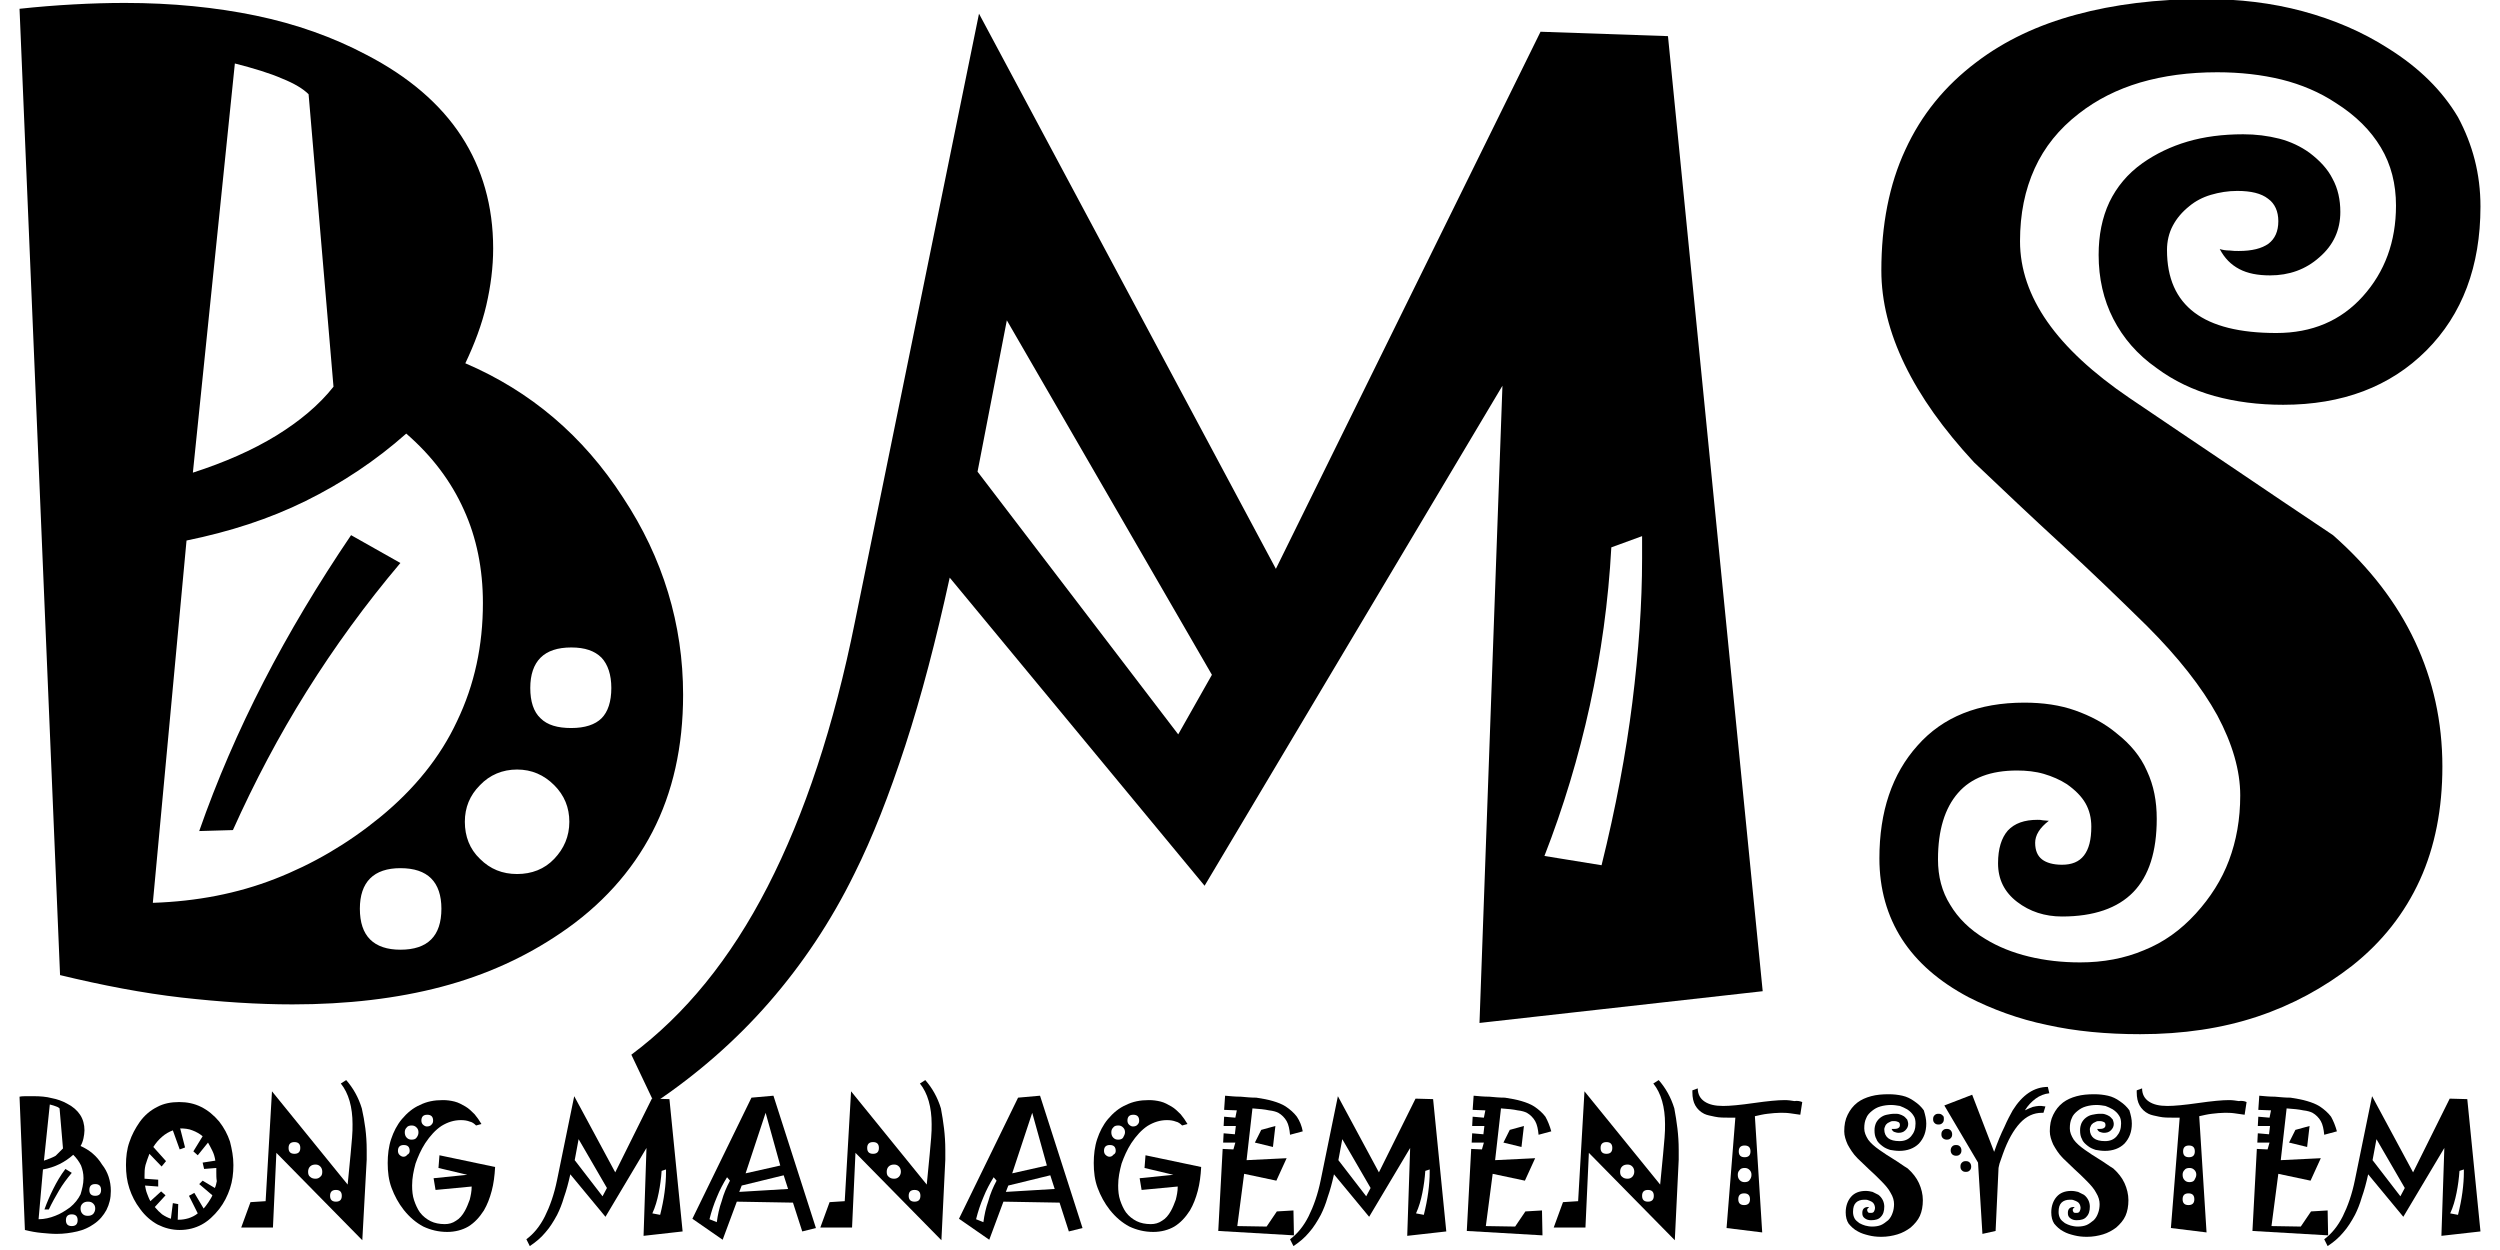 <?xml version="1.0" encoding="utf-8"?>
<!-- Generator: Adobe Illustrator 22.0.0, SVG Export Plug-In . SVG Version: 6.00 Build 0)  -->
<svg version="1.1" id="Layer_1" xmlns="http://www.w3.org/2000/svg" xmlns:xlink="http://www.w3.org/1999/xlink" x="0px" y="0px"
	 viewBox="0 0 512 256" style="enable-background:new 0 0 512 256;" xml:space="preserve">
<g>
	<path d="M139.9,142.3c0,10.6-2.1,20-6.3,28.1c-4.2,8.1-10.5,15.1-18.8,20.7c-7.2,4.9-15.3,8.6-24.4,11s-19.3,3.6-30.5,3.6
		c-7.2,0-14.7-0.5-22.7-1.4c-7.9-0.9-16.2-2.5-24.9-4.6L4,1.8c3.7-0.4,7.4-0.7,11.1-0.9c3.6-0.2,7.1-0.3,10.5-0.3
		c9.6,0,18.6,0.9,26.8,2.6c8.2,1.7,15.8,4.4,22.6,8c8.7,4.5,15.2,10.1,19.5,16.7c4.3,6.6,6.5,14.3,6.5,23c0,3.8-0.5,7.7-1.4,11.6
		c-0.9,3.9-2.4,7.9-4.3,11.9c13.3,5.7,24.1,14.8,32.3,27.5C135.8,114.3,139.9,127.9,139.9,142.3z M98.9,123.5c0-7-1.3-13.4-3.9-19.1
		c-2.6-5.8-6.5-11-11.8-15.6c-6.2,5.5-13.1,10.1-20.6,13.8c-7.5,3.7-15.6,6.3-24.4,8.1l-6.9,74.2c9-0.3,17.3-1.9,25-4.9
		c7.7-3,14.9-7.2,21.5-12.6c7.1-5.8,12.4-12.4,15.8-19.7C97.2,140.2,98.9,132.2,98.9,123.5z M68.3,79.2l-5.1-59.9
		c-1.1-1.1-2.9-2.2-5.4-3.2c-2.5-1.1-5.8-2.1-9.7-3.1l-8.6,83.8c6.5-2.1,12.2-4.6,17.1-7.6C61.3,86.3,65.3,83,68.3,79.2z M82,115.3
		c-7.1,8.4-13.5,17.2-19.2,26.3c-5.7,9.1-10.7,18.6-15.1,28.4l-6.9,0.2c3.6-10.3,8-20.5,13.2-30.6c5.2-10.1,11.2-20.1,17.9-30
		L82,115.3z M90.4,186.1c0-2.7-0.7-4.8-2.1-6.2c-1.4-1.4-3.5-2.1-6.3-2.1c-2.7,0-4.8,0.7-6.2,2.1c-1.4,1.4-2.1,3.5-2.1,6.2
		c0,2.8,0.7,4.9,2.1,6.3c1.4,1.4,3.5,2.1,6.2,2.1c2.8,0,4.9-0.7,6.3-2.1C89.7,191,90.4,188.9,90.4,186.1z M116.6,168.3
		c0-2.9-1-5.4-3.1-7.5c-2.1-2.1-4.6-3.2-7.6-3.2s-5.6,1.1-7.6,3.2c-2.1,2.1-3.1,4.6-3.1,7.5c0,3,1,5.6,3.1,7.6
		c2.1,2.1,4.6,3.1,7.6,3.1s5.6-1,7.6-3.1C115.5,173.8,116.6,171.3,116.6,168.3z M125.2,140.9c0-2.7-0.7-4.8-2-6.2
		c-1.4-1.4-3.4-2.1-6.2-2.1s-4.9,0.7-6.3,2.1c-1.4,1.4-2.1,3.5-2.1,6.2c0,2.8,0.7,4.9,2.1,6.2c1.4,1.4,3.5,2,6.3,2s4.9-0.7,6.2-2
		C124.5,145.8,125.2,143.7,125.2,140.9z"/>
	<path d="M361,203l-58,6.5L307.7,79l-61,102.4l-52.2-63.1c-2.8,12.8-5.8,24.3-9.1,34.4c-3.3,10.1-6.7,18.8-10.4,26.2
		c-4.8,9.8-10.7,18.6-17.5,26.4c-6.8,7.8-14.7,14.7-23.5,20.6l-4.7-9.9c11-8.2,20.3-19.6,27.9-34.4c7.6-14.8,13.6-32.9,17.9-54.3
		L200.5,2.8l60.8,113.7l54.2-110l26.1,0.9L361,203z M248.2,138.2l-42-72.6l-6,31l41.1,53.8L248.2,138.2z M336.3,114.4v-4.6l-6.3,2.3
		c-0.6,11.1-2.1,21.8-4.4,32.4c-2.3,10.5-5.4,20.8-9.3,30.8l11.7,1.9c2.9-11.7,5-22.9,6.3-33.3C335.6,133.5,336.3,123.6,336.3,114.4
		z"/>
	<path d="M508,42.3c0,12.2-3.7,22.1-11.1,29.5c-7.4,7.4-17.2,11.1-29.3,11.1c-5.1,0-9.7-0.6-14.1-1.8c-4.3-1.2-8.3-3.1-11.8-5.7
		c-4-2.8-6.9-6.2-8.9-10.1c-2-3.9-3-8.3-3-13.1c0-4,0.7-7.6,2.2-10.8c1.5-3.1,3.7-5.8,6.8-8c2.7-1.9,5.8-3.4,9.2-4.4
		c3.4-1,7.2-1.5,11.4-1.5c2.6,0,5,0.3,7.4,0.9c2.3,0.6,4.4,1.6,6.2,2.9c2.1,1.6,3.7,3.3,4.7,5.3c1.1,2,1.6,4.3,1.6,6.8
		c0,3.7-1.4,6.8-4.3,9.3c-2.8,2.5-6.2,3.7-10.1,3.7c-2.5,0-4.6-0.4-6.3-1.3c-1.7-0.9-3-2.2-4-4.1c0.6,0.2,1.3,0.3,2,0.3
		c0.7,0.1,1.3,0.1,1.9,0.1c2.7,0,4.7-0.5,6.1-1.5c1.3-1,2-2.5,2-4.6c0-2-0.7-3.6-2.1-4.6c-1.4-1.1-3.5-1.6-6.3-1.6
		c-1.9,0-3.7,0.3-5.4,0.8c-1.7,0.5-3.2,1.3-4.4,2.3c-1.5,1.2-2.6,2.5-3.4,4c-0.8,1.5-1.2,3.2-1.2,5c0,5.8,1.9,10,5.6,12.8
		c3.7,2.8,9.3,4.2,16.8,4.2c7.3,0,13.2-2.5,17.7-7.5c4.5-5,6.8-11.2,6.8-18.6c0-4.4-1-8.4-3.1-11.9c-2.1-3.5-5.1-6.5-9.2-9.1
		c-3.3-2.2-7.1-3.8-11.1-4.8c-4.1-1-8.5-1.5-13.2-1.5c-5.8,0-11,0.7-15.8,2.1c-4.7,1.4-8.9,3.5-12.6,6.4c-4,3.1-7,6.8-9,11.2
		c-2,4.4-3,9.3-3,14.9c0,5.7,1.9,11.2,5.6,16.5c3.7,5.3,9.3,10.5,16.8,15.6c7,4.7,14,9.5,20.9,14.1c6.9,4.7,13.8,9.3,20.8,14
		c7.5,6.6,13.1,13.9,16.8,21.8c3.7,7.9,5.6,16.4,5.6,25.6c0,8.6-1.5,16.4-4.6,23.2c-3.1,6.8-7.7,12.7-13.9,17.6
		c-5.8,4.5-12.2,8-19.4,10.4c-7.2,2.4-15.2,3.6-24,3.6c-6.9,0-13.3-0.6-19.1-1.9c-5.8-1.2-11.2-3.2-16.1-5.7
		c-6-3.2-10.5-7.1-13.6-11.9c-3-4.7-4.6-10.2-4.6-16.5c0-9.6,2.6-17.3,7.8-23.1c5.2-5.9,12.5-8.8,21.9-8.8c3.8,0,7.3,0.5,10.4,1.6
		s6,2.6,8.5,4.7c2.8,2.2,4.9,4.7,6.2,7.7c1.4,3,2,6.2,2,9.8c0,6.7-1.6,11.7-4.8,15c-3.2,3.3-8.1,5-14.6,5c-3.5,0-6.6-1-9.2-3
		c-2.6-2-3.9-4.6-3.9-7.9c0-3,0.7-5.2,2-6.7c1.4-1.5,3.4-2.2,6.1-2.2c0.3,0,0.7,0,1.1,0.1c0.4,0,0.8,0.1,1.2,0.1
		c-0.9,0.7-1.6,1.4-2.1,2.2c-0.5,0.8-0.7,1.6-0.7,2.3c0,1.6,0.5,2.7,1.4,3.4c0.9,0.7,2.3,1.1,4.1,1.1c2,0,3.5-0.6,4.5-1.9
		c1-1.3,1.5-3.2,1.5-5.9c0-1.8-0.4-3.4-1.2-4.8c-0.8-1.4-2.1-2.7-3.8-3.9c-1.4-0.9-3-1.6-4.7-2.1s-3.6-0.7-5.5-0.7
		c-5.4,0-9.4,1.5-12.1,4.6c-2.7,3.1-4.1,7.6-4.1,13.6c0,3.5,0.8,6.6,2.5,9.3c1.6,2.7,4,5.1,7.2,7c2.6,1.6,5.6,2.8,8.9,3.6
		c3.3,0.8,6.8,1.2,10.5,1.2c4.7,0,9.1-0.8,13.1-2.5c4-1.6,7.5-4.1,10.6-7.5c3-3.3,5.3-6.9,6.8-10.9c1.5-4,2.3-8.4,2.3-13.3
		c0-5.1-1.6-10.6-4.7-16.4c-3.2-5.8-8-11.9-14.4-18.3c-5.8-5.7-11.6-11.3-17.6-16.8c-6-5.5-11.9-11.1-17.8-16.7
		c-6.3-6.8-11-13.4-14.2-20c-3.2-6.6-4.8-13-4.8-19.3c0-9.3,1.6-17.6,4.9-24.7c3.3-7.2,8.1-13.1,14.6-18c5.8-4.4,12.6-7.6,20.4-9.7
		c7.7-2.1,16.5-3.2,26.2-3.2c7.2,0,13.9,0.8,20.2,2.5c6.3,1.7,12.2,4.2,17.5,7.6c6.4,4,11.1,8.7,14.3,14.1
		C506.4,29.6,508,35.6,508,42.3z"/>
</g>
<g>
	<path d="M22.7,243.9c0,1.5-0.3,2.7-0.9,3.9c-0.6,1.1-1.4,2.1-2.6,2.9c-1,0.7-2.1,1.2-3.4,1.5c-1.3,0.3-2.7,0.5-4.2,0.5
		c-1,0-2-0.1-3.1-0.2c-1.1-0.1-2.2-0.3-3.4-0.6L4,224.6c0.5-0.1,1-0.1,1.5-0.1c0.5,0,1,0,1.4,0c1.3,0,2.6,0.1,3.7,0.4
		c1.1,0.2,2.2,0.6,3.1,1.1c1.2,0.6,2.1,1.4,2.7,2.3c0.6,0.9,0.9,2,0.9,3.2c0,0.5-0.1,1.1-0.2,1.6c-0.1,0.5-0.3,1.1-0.6,1.6
		c1.8,0.8,3.3,2,4.4,3.8C22.1,240,22.7,241.9,22.7,243.9z M17.1,241.3c0-1-0.2-1.8-0.5-2.6c-0.4-0.8-0.9-1.5-1.6-2.2
		c-0.9,0.8-1.8,1.4-2.8,1.9c-1,0.5-2.2,0.9-3.4,1.1l-0.9,10.2c1.2,0,2.4-0.3,3.4-0.7c1.1-0.4,2-1,3-1.7c1-0.8,1.7-1.7,2.2-2.7
		C16.8,243.6,17.1,242.5,17.1,241.3z M12.9,235.2l-0.7-8.2c-0.2-0.2-0.4-0.3-0.7-0.4c-0.3-0.1-0.8-0.3-1.3-0.4l-1.2,11.5
		c0.9-0.3,1.7-0.6,2.4-1C11.9,236.2,12.4,235.7,12.9,235.2z M14.7,240.2c-1,1.2-1.9,2.4-2.6,3.6s-1.5,2.6-2.1,3.9l-0.9,0
		c0.5-1.4,1.1-2.8,1.8-4.2c0.7-1.4,1.5-2.8,2.5-4.1L14.7,240.2z M15.9,249.9c0-0.4-0.1-0.7-0.3-0.9c-0.2-0.2-0.5-0.3-0.9-0.3
		c-0.4,0-0.7,0.1-0.9,0.3c-0.2,0.2-0.3,0.5-0.3,0.9c0,0.4,0.1,0.7,0.3,0.9c0.2,0.2,0.5,0.3,0.9,0.3c0.4,0,0.7-0.1,0.9-0.3
		C15.8,250.6,15.9,250.3,15.9,249.9z M19.5,247.5c0-0.4-0.1-0.7-0.4-1c-0.3-0.3-0.6-0.4-1.1-0.4c-0.4,0-0.8,0.1-1.1,0.4
		c-0.3,0.3-0.4,0.6-0.4,1c0,0.4,0.1,0.8,0.4,1.1c0.3,0.3,0.6,0.4,1.1,0.4c0.4,0,0.8-0.1,1.1-0.4C19.4,248.2,19.5,247.9,19.5,247.5z
		 M20.7,243.7c0-0.4-0.1-0.7-0.3-0.9c-0.2-0.2-0.5-0.3-0.9-0.3c-0.4,0-0.7,0.1-0.9,0.3c-0.2,0.2-0.3,0.5-0.3,0.9
		c0,0.4,0.1,0.7,0.3,0.9c0.2,0.2,0.5,0.3,0.9,0.3c0.4,0,0.7-0.1,0.9-0.3C20.6,244.4,20.7,244.1,20.7,243.7z"/>
	<path d="M47.8,238.6c0,1.7-0.2,3.3-0.7,4.8c-0.5,1.5-1.2,2.9-2.2,4.2c-1.1,1.4-2.3,2.5-3.6,3.2c-1.3,0.7-2.8,1.1-4.5,1.1
		c-1.6,0-3.1-0.4-4.5-1.1c-1.3-0.7-2.6-1.8-3.6-3.2c-1-1.3-1.7-2.7-2.2-4.2c-0.5-1.5-0.7-3.1-0.7-4.8s0.2-3.3,0.7-4.7
		c0.5-1.5,1.2-2.8,2.1-4.1c1-1.4,2.2-2.4,3.6-3.1c1.3-0.7,2.8-1,4.5-1c1.6,0,3.1,0.3,4.5,1c1.4,0.7,2.6,1.7,3.7,3
		c1,1.3,1.7,2.6,2.2,4.1C47.5,235.4,47.8,236.9,47.8,238.6z M44.3,240.1c0-0.1,0-0.3,0-0.4c0-0.1,0-0.3,0-0.5l-2.5,0.2l-0.3-1.3
		l2.6-0.4c-0.1-0.7-0.3-1.4-0.6-2c-0.3-0.6-0.6-1.2-0.9-1.7l-2.1,2.6l-0.9-0.8l1.9-3.1c-0.6-0.5-1.3-0.9-2.1-1.2
		c-0.7-0.3-1.6-0.4-2.5-0.4l1,3.9l-1.1,0.4l-1.4-3.9c-0.8,0.3-1.5,0.7-2.2,1.3c-0.7,0.6-1.3,1.3-1.8,2.1l2.6,2.9l-0.9,1.1l-2.5-2.6
		c-0.3,0.8-0.6,1.6-0.8,2.3c-0.2,0.8-0.2,1.5-0.2,2.2l0,0.6l2.8,0.2v1.4l-2.7-0.2c0.1,0.5,0.2,1.1,0.4,1.6s0.4,1.1,0.7,1.6l2.2-2
		l0.9,0.8l-2.2,2.4c0.5,0.6,1,1.1,1.5,1.5c0.6,0.4,1.2,0.7,1.8,0.9l0.4-3.2l1.1,0.2l-0.1,3.2h0.2c0.7,0,1.3-0.1,2-0.3
		c0.6-0.2,1.3-0.5,1.9-1l-1.8-3.6l1.1-0.6l1.9,3.2c0.4-0.4,0.7-0.9,1-1.3c0.3-0.5,0.6-0.9,0.8-1.4l-2.7-2.3l0.7-0.7l2.5,1.5
		c0.2-0.4,0.3-0.9,0.4-1.4C44.3,241.3,44.3,240.7,44.3,240.1z"/>
	<path d="M75.1,235.5c0,0.3,0,0.7,0,1c0,0.3,0,0.7,0,1L74.2,254l-17.6-17.9l-0.7,15.3l-6.5,0l1.9-5.2l3.1-0.2l1.3-22.5l15.5,19.1
		c0.1-1,0.2-2,0.3-3.1c0.1-1,0.2-2,0.3-3.1c0.1-1.2,0.2-2.3,0.3-3.4c0.1-1,0.1-2,0.1-2.8c0-1.7-0.2-3.3-0.6-4.7
		c-0.4-1.4-1-2.6-1.8-3.6l1.1-0.7c1.4,1.6,2.5,3.5,3.2,5.8C74.7,229.7,75.1,232.4,75.1,235.5z M61.5,235.1c0-0.4-0.1-0.7-0.3-0.9
		c-0.2-0.2-0.5-0.3-0.9-0.3c-0.4,0-0.7,0.1-0.9,0.3s-0.3,0.5-0.3,0.9c0,0.4,0.1,0.7,0.3,0.9c0.2,0.2,0.5,0.3,0.9,0.3
		c0.4,0,0.7-0.1,0.9-0.3C61.4,235.8,61.5,235.5,61.5,235.1z M66,240c0-0.4-0.1-0.8-0.4-1.1c-0.3-0.3-0.6-0.4-1-0.4
		c-0.4,0-0.8,0.1-1.1,0.4c-0.3,0.3-0.4,0.7-0.4,1.1c0,0.4,0.1,0.8,0.4,1c0.3,0.3,0.7,0.4,1.1,0.4c0.4,0,0.7-0.1,1-0.4
		C65.9,240.8,66,240.4,66,240z M70,244.9c0-0.4-0.1-0.7-0.3-0.9c-0.2-0.2-0.5-0.3-0.9-0.3c-0.4,0-0.7,0.1-0.9,0.3
		c-0.2,0.2-0.3,0.5-0.3,0.9c0,0.4,0.1,0.7,0.3,0.9c0.2,0.2,0.5,0.3,0.9,0.3c0.4,0,0.7-0.1,0.9-0.3C69.9,245.6,70,245.3,70,244.9z"/>
	<path d="M101.4,239c-0.1,1.8-0.3,3.4-0.7,4.9c-0.4,1.5-0.9,2.8-1.6,4c-0.9,1.4-1.9,2.5-3.2,3.3c-1.2,0.7-2.7,1.1-4.3,1.1
		c-1.8,0-3.4-0.4-4.9-1.1c-1.5-0.8-2.8-1.9-4-3.4c-1.1-1.4-1.9-2.9-2.5-4.5c-0.6-1.6-0.8-3.3-0.8-5.1c0-1.7,0.2-3.4,0.7-4.9
		c0.5-1.5,1.2-2.9,2.2-4.1c1.1-1.3,2.3-2.3,3.7-2.9c1.4-0.7,2.9-1,4.7-1c0.8,0,1.6,0.1,2.4,0.3c0.8,0.2,1.5,0.6,2.2,1
		c0.7,0.4,1.3,1,1.9,1.6c0.5,0.6,1,1.3,1.4,2l-1.1,0.3c-0.4-0.4-0.8-0.7-1.3-0.8c-0.5-0.2-1.1-0.3-1.8-0.3c-1.4,0-2.7,0.4-4,1.2
		c-1.2,0.8-2.3,2-3.3,3.5c-0.9,1.4-1.5,2.8-2,4.2c-0.4,1.5-0.7,2.9-0.7,4.5c0,1.1,0.1,2.1,0.4,3c0.3,0.9,0.7,1.8,1.2,2.5
		c0.6,0.8,1.4,1.4,2.2,1.8c0.8,0.4,1.8,0.6,2.9,0.6c0.8,0,1.6-0.2,2.3-0.7c0.7-0.4,1.3-1.1,1.8-2c0.4-0.7,0.7-1.5,1-2.3
		c0.2-0.8,0.4-1.7,0.4-2.7l-7.4,0.7l-0.4-2.4l6.9-0.7l-5.9-1.4l0.2-2.6L101.4,239z M83.9,235.7c0-0.4-0.1-0.7-0.3-0.9
		c-0.2-0.2-0.5-0.3-0.9-0.3c-0.4,0-0.7,0.1-0.9,0.3c-0.2,0.2-0.3,0.5-0.3,0.9c0,0.3,0.1,0.6,0.3,0.8c0.2,0.2,0.5,0.4,0.8,0.4
		c0.3,0,0.6-0.1,0.8-0.4C83.8,236.3,83.9,236,83.9,235.7z M85.7,231.9c0-0.4-0.1-0.7-0.4-1c-0.3-0.3-0.6-0.4-1-0.4
		c-0.4,0-0.8,0.1-1,0.4c-0.3,0.3-0.4,0.6-0.4,1c0,0.4,0.1,0.8,0.4,1.1c0.3,0.3,0.6,0.4,1,0.4c0.4,0,0.8-0.1,1-0.4
		C85.6,232.6,85.7,232.3,85.7,231.9z M88.7,229.5c0-0.4-0.1-0.7-0.3-0.9c-0.2-0.2-0.5-0.3-0.9-0.3c-0.4,0-0.7,0.1-0.9,0.3
		c-0.2,0.2-0.3,0.5-0.3,0.9c0,0.3,0.1,0.6,0.3,0.8s0.5,0.4,0.8,0.4c0.4,0,0.7-0.1,0.9-0.3C88.6,230.1,88.7,229.9,88.7,229.5z"/>
	<path d="M139.8,252.2l-8,0.9l0.6-18l-8.4,14.1l-7.2-8.7c-0.4,1.8-0.8,3.3-1.3,4.7c-0.4,1.4-0.9,2.6-1.4,3.6
		c-0.7,1.3-1.5,2.6-2.4,3.6c-0.9,1.1-2,2-3.2,2.8l-0.7-1.4c1.5-1.1,2.8-2.7,3.8-4.7c1-2,1.9-4.5,2.5-7.5l3.5-17.1l8.4,15.6l7.5-15.1
		l3.6,0.1L139.8,252.2z M124.3,243.3l-5.8-10l-0.8,4.3l5.7,7.4L124.3,243.3z M136.4,240.1v-0.6l-0.9,0.3c-0.1,1.5-0.3,3-0.6,4.5
		c-0.3,1.5-0.7,2.9-1.3,4.2l1.6,0.3c0.4-1.6,0.7-3.1,0.9-4.6C136.3,242.7,136.4,241.3,136.4,240.1z"/>
	<path d="M167.1,251.5l-2.8,0.7l-1.9-5.9l-11.5-0.2l-2.9,7.8l-6.2-4.3l12.1-24.8l4.5-0.4L167.1,251.5z M149.5,241.8l-0.6-0.7
		c-0.8,1.3-1.5,2.6-2.1,4.1c-0.6,1.4-1.1,2.9-1.5,4.5l1.5,0.6c0.2-1.5,0.5-2.9,1-4.3C148.2,244.5,148.8,243.1,149.5,241.8z
		 M161.4,243.5l-0.9-2.8l-8.6,2.1l-0.5,1.3L161.4,243.5z M159.8,238.7l-3-10.8l-4.1,12.4L159.8,238.7z"/>
	<path d="M193.6,235.5c0,0.3,0,0.7,0,1c0,0.3,0,0.7,0,1l-0.8,16.5l-17.6-17.9l-0.7,15.3l-6.5,0l1.9-5.2l3.1-0.2l1.3-22.5l15.5,19.1
		c0.1-1,0.2-2,0.3-3.1c0.1-1,0.2-2,0.3-3.1c0.1-1.2,0.2-2.3,0.3-3.4c0.1-1,0.1-2,0.1-2.8c0-1.7-0.2-3.3-0.6-4.7
		c-0.4-1.4-1-2.6-1.8-3.6l1.1-0.7c1.4,1.6,2.5,3.5,3.2,5.8C193.2,229.7,193.6,232.4,193.6,235.5z M180,235.1c0-0.4-0.1-0.7-0.3-0.9
		c-0.2-0.2-0.5-0.3-0.9-0.3c-0.4,0-0.7,0.1-0.9,0.3c-0.2,0.2-0.3,0.5-0.3,0.9c0,0.4,0.1,0.7,0.3,0.9c0.2,0.2,0.5,0.3,0.9,0.3
		c0.4,0,0.7-0.1,0.9-0.3C179.9,235.8,180,235.5,180,235.1z M184.5,240c0-0.4-0.1-0.8-0.4-1.1c-0.3-0.3-0.6-0.4-1-0.4
		c-0.4,0-0.8,0.1-1.1,0.4c-0.3,0.3-0.4,0.7-0.4,1.1c0,0.4,0.1,0.8,0.4,1c0.3,0.3,0.7,0.4,1.1,0.4c0.4,0,0.7-0.1,1-0.4
		C184.3,240.8,184.5,240.4,184.5,240z M188.5,244.9c0-0.4-0.1-0.7-0.3-0.9c-0.2-0.2-0.5-0.3-0.9-0.3c-0.4,0-0.7,0.1-0.9,0.3
		c-0.2,0.2-0.3,0.5-0.3,0.9c0,0.4,0.1,0.7,0.3,0.9c0.2,0.2,0.5,0.3,0.9,0.3c0.4,0,0.7-0.1,0.9-0.3
		C188.4,245.6,188.5,245.3,188.5,244.9z"/>
	<path d="M221.7,251.5l-2.8,0.7l-1.9-5.9l-11.5-0.2l-2.9,7.8l-6.2-4.3l12.1-24.8l4.5-0.4L221.7,251.5z M204.1,241.8l-0.6-0.7
		c-0.8,1.3-1.5,2.6-2.1,4.1c-0.6,1.4-1.1,2.9-1.5,4.5l1.5,0.6c0.2-1.5,0.5-2.9,1-4.3C202.8,244.5,203.4,243.1,204.1,241.8z
		 M216,243.5l-0.9-2.8l-8.6,2.1l-0.5,1.3L216,243.5z M214.4,238.7l-3-10.8l-4.1,12.4L214.4,238.7z"/>
	<path d="M246,239c-0.1,1.8-0.3,3.4-0.7,4.9c-0.4,1.5-0.9,2.8-1.6,4c-0.9,1.4-1.9,2.5-3.2,3.3c-1.2,0.7-2.7,1.1-4.3,1.1
		c-1.8,0-3.4-0.4-4.9-1.1c-1.5-0.8-2.8-1.9-4-3.4c-1.1-1.4-1.9-2.9-2.5-4.5s-0.8-3.3-0.8-5.1c0-1.7,0.2-3.4,0.7-4.9
		c0.5-1.5,1.2-2.9,2.2-4.1c1.1-1.3,2.3-2.3,3.7-2.9c1.4-0.7,2.9-1,4.7-1c0.8,0,1.6,0.1,2.4,0.3c0.8,0.2,1.5,0.6,2.2,1
		c0.7,0.4,1.3,1,1.9,1.6c0.5,0.6,1,1.3,1.4,2l-1.1,0.3c-0.4-0.4-0.8-0.7-1.3-0.8c-0.5-0.2-1.1-0.3-1.8-0.3c-1.4,0-2.7,0.4-4,1.2
		c-1.2,0.8-2.3,2-3.3,3.5c-0.9,1.4-1.5,2.8-2,4.2c-0.4,1.5-0.7,2.9-0.7,4.5c0,1.1,0.1,2.1,0.4,3c0.3,0.9,0.7,1.8,1.2,2.5
		c0.6,0.8,1.4,1.4,2.2,1.8c0.8,0.4,1.8,0.6,2.9,0.6c0.8,0,1.6-0.2,2.3-0.7c0.7-0.4,1.3-1.1,1.8-2c0.4-0.7,0.7-1.5,1-2.3
		c0.2-0.8,0.4-1.7,0.4-2.7l-7.4,0.7l-0.4-2.4l6.9-0.7l-5.9-1.4l0.2-2.6L246,239z M228.5,235.7c0-0.4-0.1-0.7-0.3-0.9
		c-0.2-0.2-0.5-0.3-0.9-0.3c-0.4,0-0.7,0.1-0.9,0.3c-0.2,0.2-0.3,0.5-0.3,0.9c0,0.3,0.1,0.6,0.3,0.8c0.2,0.2,0.5,0.4,0.8,0.4
		c0.3,0,0.6-0.1,0.8-0.4C228.4,236.3,228.5,236,228.5,235.7z M230.4,231.9c0-0.4-0.1-0.7-0.4-1c-0.3-0.3-0.6-0.4-1-0.4
		c-0.4,0-0.8,0.1-1,0.4c-0.3,0.3-0.4,0.6-0.4,1c0,0.4,0.1,0.8,0.4,1.1c0.3,0.3,0.6,0.4,1,0.4c0.4,0,0.8-0.1,1-0.4
		C230.2,232.6,230.4,232.3,230.4,231.9z M233.3,229.5c0-0.4-0.1-0.7-0.3-0.9c-0.2-0.2-0.5-0.3-0.9-0.3c-0.4,0-0.7,0.1-0.9,0.3
		c-0.2,0.2-0.3,0.5-0.3,0.9c0,0.3,0.1,0.6,0.3,0.8c0.2,0.2,0.5,0.4,0.8,0.4c0.4,0,0.7-0.1,0.9-0.3
		C233.2,230.1,233.3,229.9,233.3,229.5z"/>
	<path d="M266.8,231.7l-2.6,0.7c-0.1-1.1-0.3-2.1-0.7-2.8c-0.4-0.7-1-1.3-1.7-1.7c-0.4-0.2-1-0.4-1.9-0.5c-0.9-0.2-2-0.3-3.4-0.4
		l-1.2,10.6l8.2-0.4l-2.1,4.6l-6.6-1.4l-1.4,10.7l6,0.1l2.1-3.1l3.4-0.2l0.1,5.1l-15.5-0.9l0.9-16.8l2.2,0.1l0.4-1.4l-2.5,0l0.1-1.9
		l2.3,0.2l0.2-1.7h-2.5l0.1-1.9l2.3,0.2l0.3-1.5l-2.6-0.1l0.2-2.9c1.1,0.1,2.1,0.2,3.2,0.2c1.1,0.1,2.1,0.2,3.2,0.2
		c1.3,0.2,2.4,0.4,3.4,0.7c1,0.3,1.8,0.6,2.6,1.1c0.9,0.6,1.7,1.3,2.3,2.1C266.2,229.6,266.6,230.6,266.8,231.7z M261.2,230.6
		l-0.5,4.3L257,234l1.3-2.6L261.2,230.6z"/>
	<path d="M296.2,252.2l-8,0.9l0.6-18l-8.4,14.1l-7.2-8.7c-0.4,1.8-0.8,3.3-1.3,4.7c-0.4,1.4-0.9,2.6-1.4,3.6
		c-0.7,1.3-1.5,2.6-2.4,3.6c-0.9,1.1-2,2-3.2,2.8l-0.7-1.4c1.5-1.1,2.8-2.7,3.8-4.7c1-2,1.9-4.5,2.5-7.5l3.5-17.1l8.4,15.6l7.5-15.1
		l3.6,0.1L296.2,252.2z M280.7,243.3l-5.8-10l-0.8,4.3l5.7,7.4L280.7,243.3z M292.8,240.1v-0.6l-0.9,0.3c-0.1,1.5-0.3,3-0.6,4.5
		c-0.3,1.5-0.7,2.9-1.3,4.2l1.6,0.3c0.4-1.6,0.7-3.1,0.9-4.6C292.7,242.7,292.8,241.3,292.8,240.1z"/>
	<path d="M317.7,231.7l-2.6,0.7c-0.1-1.1-0.3-2.1-0.7-2.8c-0.4-0.7-1-1.3-1.7-1.7c-0.4-0.2-1-0.4-1.9-0.5c-0.9-0.2-2-0.3-3.4-0.4
		l-1.2,10.6l8.2-0.4l-2.1,4.6l-6.6-1.4l-1.4,10.7l6,0.1l2.1-3.1l3.4-0.2l0.1,5.1l-15.5-0.9l0.9-16.8l2.2,0.1l0.4-1.4l-2.5,0l0.1-1.9
		l2.3,0.2l0.2-1.7h-2.5l0.1-1.9l2.3,0.2l0.3-1.5l-2.6-0.1l0.2-2.9c1.1,0.1,2.1,0.2,3.2,0.2c1.1,0.1,2.1,0.2,3.2,0.2
		c1.3,0.2,2.4,0.4,3.4,0.7c1,0.3,1.8,0.6,2.6,1.1c0.9,0.6,1.7,1.3,2.3,2.1C317,229.6,317.4,230.6,317.7,231.7z M312.1,230.6
		l-0.5,4.3l-3.7-0.9l1.3-2.6L312.1,230.6z"/>
	<path d="M343.8,235.5c0,0.3,0,0.7,0,1c0,0.3,0,0.7,0,1l-0.8,16.5l-17.6-17.9l-0.7,15.3l-6.5,0l1.9-5.2l3.1-0.2l1.3-22.5l15.5,19.1
		c0.1-1,0.2-2,0.3-3.1c0.1-1,0.2-2,0.3-3.1c0.1-1.2,0.2-2.3,0.3-3.4c0.1-1,0.1-2,0.1-2.8c0-1.7-0.2-3.3-0.6-4.7
		c-0.4-1.4-1-2.6-1.8-3.6l1.1-0.7c1.4,1.6,2.5,3.5,3.2,5.8C343.4,229.7,343.8,232.4,343.8,235.5z M330.2,235.1
		c0-0.4-0.1-0.7-0.3-0.9c-0.2-0.2-0.5-0.3-0.9-0.3c-0.4,0-0.7,0.1-0.9,0.3c-0.2,0.2-0.3,0.5-0.3,0.9c0,0.4,0.1,0.7,0.3,0.9
		c0.2,0.2,0.5,0.3,0.9,0.3c0.4,0,0.7-0.1,0.9-0.3C330.1,235.8,330.2,235.5,330.2,235.1z M334.7,240c0-0.4-0.1-0.8-0.4-1.1
		c-0.3-0.3-0.6-0.4-1-0.4c-0.4,0-0.8,0.1-1.1,0.4c-0.3,0.3-0.4,0.7-0.4,1.1c0,0.4,0.1,0.8,0.4,1c0.3,0.3,0.7,0.4,1.1,0.4
		c0.4,0,0.7-0.1,1-0.4C334.5,240.8,334.7,240.4,334.7,240z M338.7,244.9c0-0.4-0.1-0.7-0.3-0.9c-0.2-0.2-0.5-0.3-0.9-0.3
		c-0.4,0-0.7,0.1-0.9,0.3c-0.2,0.2-0.3,0.5-0.3,0.9c0,0.4,0.1,0.7,0.3,0.9c0.2,0.2,0.5,0.3,0.9,0.3c0.4,0,0.7-0.1,0.9-0.3
		C338.6,245.6,338.7,245.3,338.7,244.9z"/>
	<path d="M369.1,225.7l-0.4,2.6c-0.7-0.1-1.4-0.2-2.1-0.3c-0.7-0.1-1.4-0.1-2-0.1c-0.8,0-1.7,0.1-2.6,0.2s-1.7,0.3-2.6,0.5l1.5,23.8
		l-7.3-0.9l1.8-22.6l-1.1,0c-1.2,0-2.2,0-3.1-0.2s-1.6-0.3-2.2-0.6c-0.8-0.4-1.4-1-1.8-1.7c-0.4-0.7-0.6-1.6-0.6-2.7v-0.4l1.1-0.4
		c0,1.2,0.5,2.1,1.4,2.7c0.9,0.6,2.1,0.9,3.8,0.9c1.4,0,3.5-0.2,6.3-0.6c2.8-0.4,4.9-0.6,6.3-0.6c0.7,0,1.4,0.1,2,0.2
		C368.1,225.4,368.6,225.5,369.1,225.7z M358.7,240.6c0-0.4-0.1-0.7-0.4-1c-0.3-0.3-0.6-0.4-1-0.4c-0.4,0-0.8,0.1-1,0.4
		c-0.3,0.3-0.4,0.6-0.4,1c0,0.4,0.1,0.8,0.4,1.1c0.3,0.3,0.6,0.4,1,0.4c0.4,0,0.8-0.1,1-0.4C358.6,241.3,358.7,241,358.7,240.6z
		 M358.4,245.6c0-0.4-0.1-0.7-0.3-0.9c-0.2-0.2-0.5-0.3-0.9-0.3c-0.4,0-0.7,0.1-0.9,0.3c-0.2,0.2-0.3,0.5-0.3,0.9
		c0,0.4,0.1,0.7,0.3,0.9c0.2,0.2,0.5,0.3,0.9,0.3c0.4,0,0.7-0.1,0.9-0.3C358.3,246.3,358.4,246,358.4,245.6z M358.5,235.8
		c0-0.4-0.1-0.7-0.3-0.9c-0.2-0.2-0.5-0.3-0.9-0.3c-0.4,0-0.7,0.1-0.9,0.3c-0.2,0.2-0.3,0.5-0.3,0.9c0,0.4,0.1,0.7,0.3,0.9
		c0.2,0.2,0.5,0.3,0.9,0.3c0.4,0,0.7-0.1,0.9-0.3C358.4,236.5,358.5,236.2,358.5,235.8z"/>
	<path d="M394.5,230.1c0,1.7-0.5,3-1.5,4.1c-1,1-2.4,1.5-4,1.5c-0.7,0-1.3-0.1-1.9-0.2c-0.6-0.2-1.1-0.4-1.6-0.8
		c-0.5-0.4-1-0.8-1.2-1.4c-0.3-0.5-0.4-1.1-0.4-1.8c0-0.6,0.1-1,0.3-1.5c0.2-0.4,0.5-0.8,0.9-1.1c0.4-0.3,0.8-0.5,1.3-0.6
		c0.5-0.1,1-0.2,1.6-0.2c0.4,0,0.7,0,1,0.1c0.3,0.1,0.6,0.2,0.9,0.4c0.3,0.2,0.5,0.5,0.7,0.7c0.1,0.3,0.2,0.6,0.2,0.9
		c0,0.5-0.2,0.9-0.6,1.3s-0.9,0.5-1.4,0.5c-0.3,0-0.6-0.1-0.9-0.2c-0.2-0.1-0.4-0.3-0.5-0.6c0.1,0,0.2,0,0.3,0c0.1,0,0.2,0,0.3,0
		c0.4,0,0.7-0.1,0.8-0.2c0.2-0.1,0.3-0.3,0.3-0.6c0-0.3-0.1-0.5-0.3-0.6c-0.2-0.1-0.5-0.2-0.9-0.2c-0.3,0-0.5,0-0.7,0.1
		c-0.2,0.1-0.4,0.2-0.6,0.3c-0.2,0.2-0.4,0.3-0.5,0.6s-0.2,0.4-0.2,0.7c0,0.8,0.3,1.4,0.8,1.8c0.5,0.4,1.3,0.6,2.3,0.6
		c1,0,1.8-0.3,2.4-1c0.6-0.7,0.9-1.5,0.9-2.6c0-0.6-0.1-1.2-0.4-1.6c-0.3-0.5-0.7-0.9-1.3-1.3c-0.5-0.3-1-0.5-1.5-0.7
		c-0.6-0.1-1.2-0.2-1.8-0.2c-0.8,0-1.5,0.1-2.2,0.3c-0.7,0.2-1.2,0.5-1.7,0.9c-0.5,0.4-1,0.9-1.2,1.5c-0.3,0.6-0.4,1.3-0.4,2.1
		c0,0.8,0.3,1.5,0.8,2.3c0.5,0.7,1.3,1.4,2.3,2.1c1,0.7,1.9,1.3,2.9,1.9c1,0.6,1.9,1.3,2.9,1.9c1,0.9,1.8,1.9,2.3,3
		c0.5,1.1,0.8,2.3,0.8,3.5c0,1.2-0.2,2.3-0.6,3.2c-0.4,0.9-1.1,1.7-1.9,2.4c-0.8,0.6-1.7,1.1-2.7,1.4c-1,0.3-2.1,0.5-3.3,0.5
		c-1,0-1.8-0.1-2.6-0.3s-1.5-0.4-2.2-0.8c-0.8-0.4-1.4-1-1.9-1.6c-0.4-0.6-0.6-1.4-0.6-2.3c0-1.3,0.4-2.4,1.1-3.2
		c0.7-0.8,1.7-1.2,3-1.2c0.5,0,1,0.1,1.4,0.2c0.4,0.2,0.8,0.4,1.2,0.6c0.4,0.3,0.7,0.7,0.9,1.1c0.2,0.4,0.3,0.9,0.3,1.3
		c0,0.9-0.2,1.6-0.7,2.1c-0.4,0.5-1.1,0.7-2,0.7c-0.5,0-0.9-0.1-1.3-0.4c-0.4-0.3-0.5-0.6-0.5-1.1c0-0.4,0.1-0.7,0.3-0.9
		c0.2-0.2,0.5-0.3,0.8-0.3c0,0,0.1,0,0.1,0c0.1,0,0.1,0,0.2,0c-0.1,0.1-0.2,0.2-0.3,0.3c-0.1,0.1-0.1,0.2-0.1,0.3
		c0,0.2,0.1,0.4,0.2,0.5c0.1,0.1,0.3,0.1,0.6,0.1c0.3,0,0.5-0.1,0.6-0.3c0.1-0.2,0.2-0.4,0.2-0.8c0-0.2-0.1-0.5-0.2-0.7
		c-0.1-0.2-0.3-0.4-0.5-0.5c-0.2-0.1-0.4-0.2-0.7-0.3c-0.2-0.1-0.5-0.1-0.8-0.1c-0.7,0-1.3,0.2-1.7,0.6c-0.4,0.4-0.6,1-0.6,1.9
		c0,0.5,0.1,0.9,0.3,1.3c0.2,0.4,0.6,0.7,1,1c0.4,0.2,0.8,0.4,1.2,0.5c0.4,0.1,0.9,0.2,1.4,0.2c0.7,0,1.3-0.1,1.8-0.3
		c0.5-0.2,1-0.6,1.5-1c0.4-0.4,0.7-0.9,0.9-1.5c0.2-0.5,0.3-1.2,0.3-1.8c0-0.7-0.2-1.5-0.7-2.3c-0.4-0.8-1.1-1.6-2-2.5
		c-0.8-0.8-1.6-1.6-2.4-2.3c-0.8-0.8-1.6-1.5-2.4-2.3c-0.9-0.9-1.5-1.9-2-2.8c-0.4-0.9-0.7-1.8-0.7-2.7c0-1.3,0.2-2.4,0.7-3.4
		c0.5-1,1.1-1.8,2-2.5c0.8-0.6,1.7-1,2.8-1.3c1.1-0.3,2.3-0.4,3.6-0.4c1,0,1.9,0.1,2.8,0.3c0.9,0.2,1.7,0.6,2.4,1.1
		c0.9,0.6,1.5,1.2,2,1.9C394.3,228.4,394.5,229.2,394.5,230.1z"/>
	<path d="M398.1,229.2c0,0.4-0.1,0.6-0.3,0.8c-0.2,0.2-0.4,0.3-0.8,0.3s-0.6-0.1-0.8-0.3c-0.2-0.2-0.3-0.4-0.3-0.8
		c0-0.4,0.1-0.6,0.3-0.8c0.2-0.2,0.4-0.3,0.8-0.3s0.6,0.1,0.8,0.3C398.1,228.6,398.1,228.8,398.1,229.2z M399.8,232.3
		c0,0.4-0.1,0.6-0.3,0.8c-0.2,0.2-0.4,0.3-0.8,0.3c-0.3,0-0.6-0.1-0.8-0.3c-0.2-0.2-0.3-0.4-0.3-0.8c0-0.4,0.1-0.6,0.3-0.8
		c0.2-0.2,0.4-0.3,0.8-0.3c0.4,0,0.6,0.1,0.8,0.3C399.7,231.7,399.8,232,399.8,232.3z M419.7,223.9c-1,0.1-2,0.5-2.8,1.1
		c-0.8,0.6-1.6,1.4-2.2,2.4c0.6-0.3,1.1-0.5,1.6-0.7c0.5-0.1,0.9-0.2,1.2-0.2c0.2,0,0.4,0,0.6,0c0.2,0,0.5,0.1,0.8,0.1l-0.4,1.3
		h-0.3c-1.7,0-3.2,0.7-4.5,2.1c-1.3,1.4-2.5,3.5-3.5,6.3c-0.3,0.8-0.5,1.5-0.7,2c-0.1,0.5-0.2,0.8-0.2,0.9
		c-0.2,4.3-0.4,8.6-0.6,12.9l-2.7,0.6l-0.9-14.6l-6.9-11.7l5.7-2.2l4.5,11.7c0.7-2,1.4-3.7,2.1-5.1c0.6-1.4,1.2-2.5,1.7-3.4
		c1-1.6,2.1-2.8,3.3-3.6c1.2-0.8,2.5-1.2,3.9-1.2L419.7,223.9z M401.7,235.6c0,0.4-0.1,0.6-0.3,0.8c-0.2,0.2-0.4,0.3-0.8,0.3
		c-0.3,0-0.6-0.1-0.8-0.3c-0.2-0.2-0.3-0.5-0.3-0.8c0-0.3,0.1-0.6,0.3-0.8c0.2-0.2,0.4-0.3,0.8-0.3c0.4,0,0.6,0.1,0.8,0.3
		C401.6,235,401.7,235.3,401.7,235.6z M403.7,238.9c0,0.4-0.1,0.6-0.3,0.8c-0.2,0.2-0.4,0.3-0.8,0.3c-0.4,0-0.6-0.1-0.8-0.3
		c-0.2-0.2-0.3-0.4-0.3-0.8c0-0.4,0.1-0.6,0.3-0.8c0.2-0.2,0.4-0.3,0.8-0.3c0.4,0,0.6,0.1,0.8,0.3
		C403.6,238.3,403.7,238.6,403.7,238.9z"/>
	<path d="M436.6,230.1c0,1.7-0.5,3-1.5,4.1c-1,1-2.4,1.5-4,1.5c-0.7,0-1.3-0.1-1.9-0.2c-0.6-0.2-1.1-0.4-1.6-0.8
		c-0.5-0.4-1-0.8-1.2-1.4c-0.3-0.5-0.4-1.1-0.4-1.8c0-0.6,0.1-1,0.3-1.5c0.2-0.4,0.5-0.8,0.9-1.1c0.4-0.3,0.8-0.5,1.3-0.6
		c0.5-0.1,1-0.2,1.6-0.2c0.4,0,0.7,0,1,0.1c0.3,0.1,0.6,0.2,0.9,0.4c0.3,0.2,0.5,0.5,0.7,0.7c0.1,0.3,0.2,0.6,0.2,0.9
		c0,0.5-0.2,0.9-0.6,1.3s-0.9,0.5-1.4,0.5c-0.3,0-0.6-0.1-0.9-0.2c-0.2-0.1-0.4-0.3-0.5-0.6c0.1,0,0.2,0,0.3,0c0.1,0,0.2,0,0.3,0
		c0.4,0,0.7-0.1,0.8-0.2c0.2-0.1,0.3-0.3,0.3-0.6c0-0.3-0.1-0.5-0.3-0.6c-0.2-0.1-0.5-0.2-0.9-0.2c-0.3,0-0.5,0-0.7,0.1
		c-0.2,0.1-0.4,0.2-0.6,0.3c-0.2,0.2-0.4,0.3-0.5,0.6c-0.1,0.2-0.2,0.4-0.2,0.7c0,0.8,0.3,1.4,0.8,1.8c0.5,0.4,1.3,0.6,2.3,0.6
		c1,0,1.8-0.3,2.4-1c0.6-0.7,0.9-1.5,0.9-2.6c0-0.6-0.1-1.2-0.4-1.6c-0.3-0.5-0.7-0.9-1.3-1.3c-0.5-0.3-1-0.5-1.5-0.7
		c-0.6-0.1-1.2-0.2-1.8-0.2c-0.8,0-1.5,0.1-2.2,0.3c-0.7,0.2-1.2,0.5-1.7,0.9c-0.5,0.4-1,0.9-1.2,1.5c-0.3,0.6-0.4,1.3-0.4,2.1
		c0,0.8,0.3,1.5,0.8,2.3c0.5,0.7,1.3,1.4,2.3,2.1c1,0.7,1.9,1.3,2.9,1.9c1,0.6,1.9,1.3,2.9,1.9c1,0.9,1.8,1.9,2.3,3
		c0.5,1.1,0.8,2.3,0.8,3.5c0,1.2-0.2,2.3-0.6,3.2c-0.4,0.9-1.1,1.7-1.9,2.4c-0.8,0.6-1.7,1.1-2.7,1.4c-1,0.3-2.1,0.5-3.3,0.5
		c-1,0-1.8-0.1-2.6-0.3s-1.5-0.4-2.2-0.8c-0.8-0.4-1.4-1-1.9-1.6c-0.4-0.6-0.6-1.4-0.6-2.3c0-1.3,0.4-2.4,1.1-3.2
		c0.7-0.8,1.7-1.2,3-1.2c0.5,0,1,0.1,1.4,0.2c0.4,0.2,0.8,0.4,1.2,0.6c0.4,0.3,0.7,0.7,0.9,1.1c0.2,0.4,0.3,0.9,0.3,1.3
		c0,0.9-0.2,1.6-0.7,2.1c-0.4,0.5-1.1,0.7-2,0.7c-0.5,0-0.9-0.1-1.3-0.4c-0.4-0.3-0.5-0.6-0.5-1.1c0-0.4,0.1-0.7,0.3-0.9
		c0.2-0.2,0.5-0.3,0.8-0.3c0,0,0.1,0,0.1,0c0.1,0,0.1,0,0.2,0c-0.1,0.1-0.2,0.2-0.3,0.3c-0.1,0.1-0.1,0.2-0.1,0.3
		c0,0.2,0.1,0.4,0.2,0.5c0.1,0.1,0.3,0.1,0.6,0.1c0.3,0,0.5-0.1,0.6-0.3c0.1-0.2,0.2-0.4,0.2-0.8c0-0.2-0.1-0.5-0.2-0.7
		c-0.1-0.2-0.3-0.4-0.5-0.5c-0.2-0.1-0.4-0.2-0.7-0.3c-0.2-0.1-0.5-0.1-0.8-0.1c-0.7,0-1.3,0.2-1.7,0.6c-0.4,0.4-0.6,1-0.6,1.9
		c0,0.5,0.1,0.9,0.3,1.3c0.2,0.4,0.6,0.7,1,1c0.4,0.2,0.8,0.4,1.2,0.5s0.9,0.2,1.4,0.2c0.7,0,1.3-0.1,1.8-0.3c0.5-0.2,1-0.6,1.5-1
		c0.4-0.4,0.7-0.9,0.9-1.5c0.2-0.5,0.3-1.2,0.3-1.8c0-0.7-0.2-1.5-0.7-2.3c-0.4-0.8-1.1-1.6-2-2.5c-0.8-0.8-1.6-1.6-2.4-2.3
		c-0.8-0.8-1.6-1.5-2.4-2.3c-0.9-0.9-1.5-1.9-2-2.8c-0.4-0.9-0.7-1.8-0.7-2.7c0-1.3,0.2-2.4,0.7-3.4c0.5-1,1.1-1.8,2-2.5
		c0.8-0.6,1.7-1,2.8-1.3c1.1-0.3,2.3-0.4,3.6-0.4c1,0,1.9,0.1,2.8,0.3c0.9,0.2,1.7,0.6,2.4,1.1c0.9,0.6,1.5,1.2,2,1.9
		C436.4,228.4,436.6,229.2,436.6,230.1z"/>
	<path d="M460.1,225.7l-0.4,2.6c-0.7-0.1-1.4-0.2-2.1-0.3c-0.7-0.1-1.4-0.1-2-0.1c-0.8,0-1.7,0.1-2.6,0.2s-1.7,0.3-2.6,0.5l1.5,23.8
		l-7.3-0.9l1.8-22.6l-1.1,0c-1.2,0-2.2,0-3.1-0.2s-1.6-0.3-2.2-0.6c-0.8-0.4-1.4-1-1.8-1.7c-0.4-0.7-0.6-1.6-0.6-2.7v-0.4l1.1-0.4
		c0,1.2,0.5,2.1,1.4,2.7c0.9,0.6,2.1,0.9,3.8,0.9c1.4,0,3.5-0.2,6.3-0.6c2.8-0.4,4.9-0.6,6.3-0.6c0.7,0,1.4,0.1,2,0.2
		C459.1,225.4,459.7,225.5,460.1,225.7z M449.8,240.6c0-0.4-0.1-0.7-0.4-1c-0.3-0.3-0.6-0.4-1-0.4c-0.4,0-0.8,0.1-1,0.4
		c-0.3,0.3-0.4,0.6-0.4,1c0,0.4,0.1,0.8,0.4,1.1c0.3,0.3,0.6,0.4,1,0.4c0.4,0,0.8-0.1,1-0.4C449.6,241.3,449.8,241,449.8,240.6z
		 M449.4,245.6c0-0.4-0.1-0.7-0.3-0.9c-0.2-0.2-0.5-0.3-0.9-0.3c-0.4,0-0.7,0.1-0.9,0.3c-0.2,0.2-0.3,0.5-0.3,0.9
		c0,0.4,0.1,0.7,0.3,0.9c0.2,0.2,0.5,0.3,0.9,0.3c0.4,0,0.7-0.1,0.9-0.3C449.3,246.3,449.4,246,449.4,245.6z M449.5,235.8
		c0-0.4-0.1-0.7-0.3-0.9c-0.2-0.2-0.5-0.3-0.9-0.3s-0.7,0.1-0.9,0.3c-0.2,0.2-0.3,0.5-0.3,0.9c0,0.4,0.1,0.7,0.3,0.9
		c0.2,0.2,0.5,0.3,0.9,0.3s0.7-0.1,0.9-0.3C449.4,236.5,449.5,236.2,449.5,235.8z"/>
	<path d="M478.6,231.7l-2.6,0.7c-0.1-1.1-0.3-2.1-0.7-2.8c-0.4-0.7-1-1.3-1.7-1.7c-0.4-0.2-1-0.4-1.9-0.5c-0.9-0.2-2-0.3-3.4-0.4
		l-1.2,10.6l8.2-0.4l-2.1,4.6l-6.6-1.4l-1.4,10.7l6,0.1l2.1-3.1l3.4-0.2l0.1,5.1l-15.5-0.9l0.9-16.8l2.2,0.1l0.4-1.4l-2.5,0l0.1-1.9
		l2.3,0.2l0.2-1.7h-2.5l0.1-1.9l2.3,0.2l0.3-1.5l-2.6-0.1l0.2-2.9c1.1,0.1,2.1,0.2,3.2,0.2c1.1,0.1,2.1,0.2,3.2,0.2
		c1.3,0.2,2.4,0.4,3.4,0.7c1,0.3,1.8,0.6,2.6,1.1c0.9,0.6,1.7,1.3,2.3,2.1C477.9,229.6,478.3,230.6,478.6,231.7z M473,230.6
		l-0.5,4.3l-3.7-0.9l1.3-2.6L473,230.6z"/>
	<path d="M508,252.2l-8,0.9l0.6-18l-8.4,14.1l-7.2-8.7c-0.4,1.8-0.8,3.3-1.3,4.7c-0.4,1.4-0.9,2.6-1.4,3.6c-0.7,1.3-1.5,2.6-2.4,3.6
		c-0.9,1.1-2,2-3.2,2.8l-0.7-1.4c1.5-1.1,2.8-2.7,3.8-4.7c1-2,1.9-4.5,2.5-7.5l3.5-17.1l8.4,15.6l7.5-15.1l3.6,0.1L508,252.2z
		 M492.5,243.3l-5.8-10l-0.8,4.3l5.7,7.4L492.5,243.3z M504.6,240.1v-0.6l-0.9,0.3c-0.1,1.5-0.3,3-0.6,4.5c-0.3,1.5-0.7,2.9-1.3,4.2
		l1.6,0.3c0.4-1.6,0.7-3.1,0.9-4.6C504.5,242.7,504.6,241.3,504.6,240.1z"/>
</g>
</svg>

